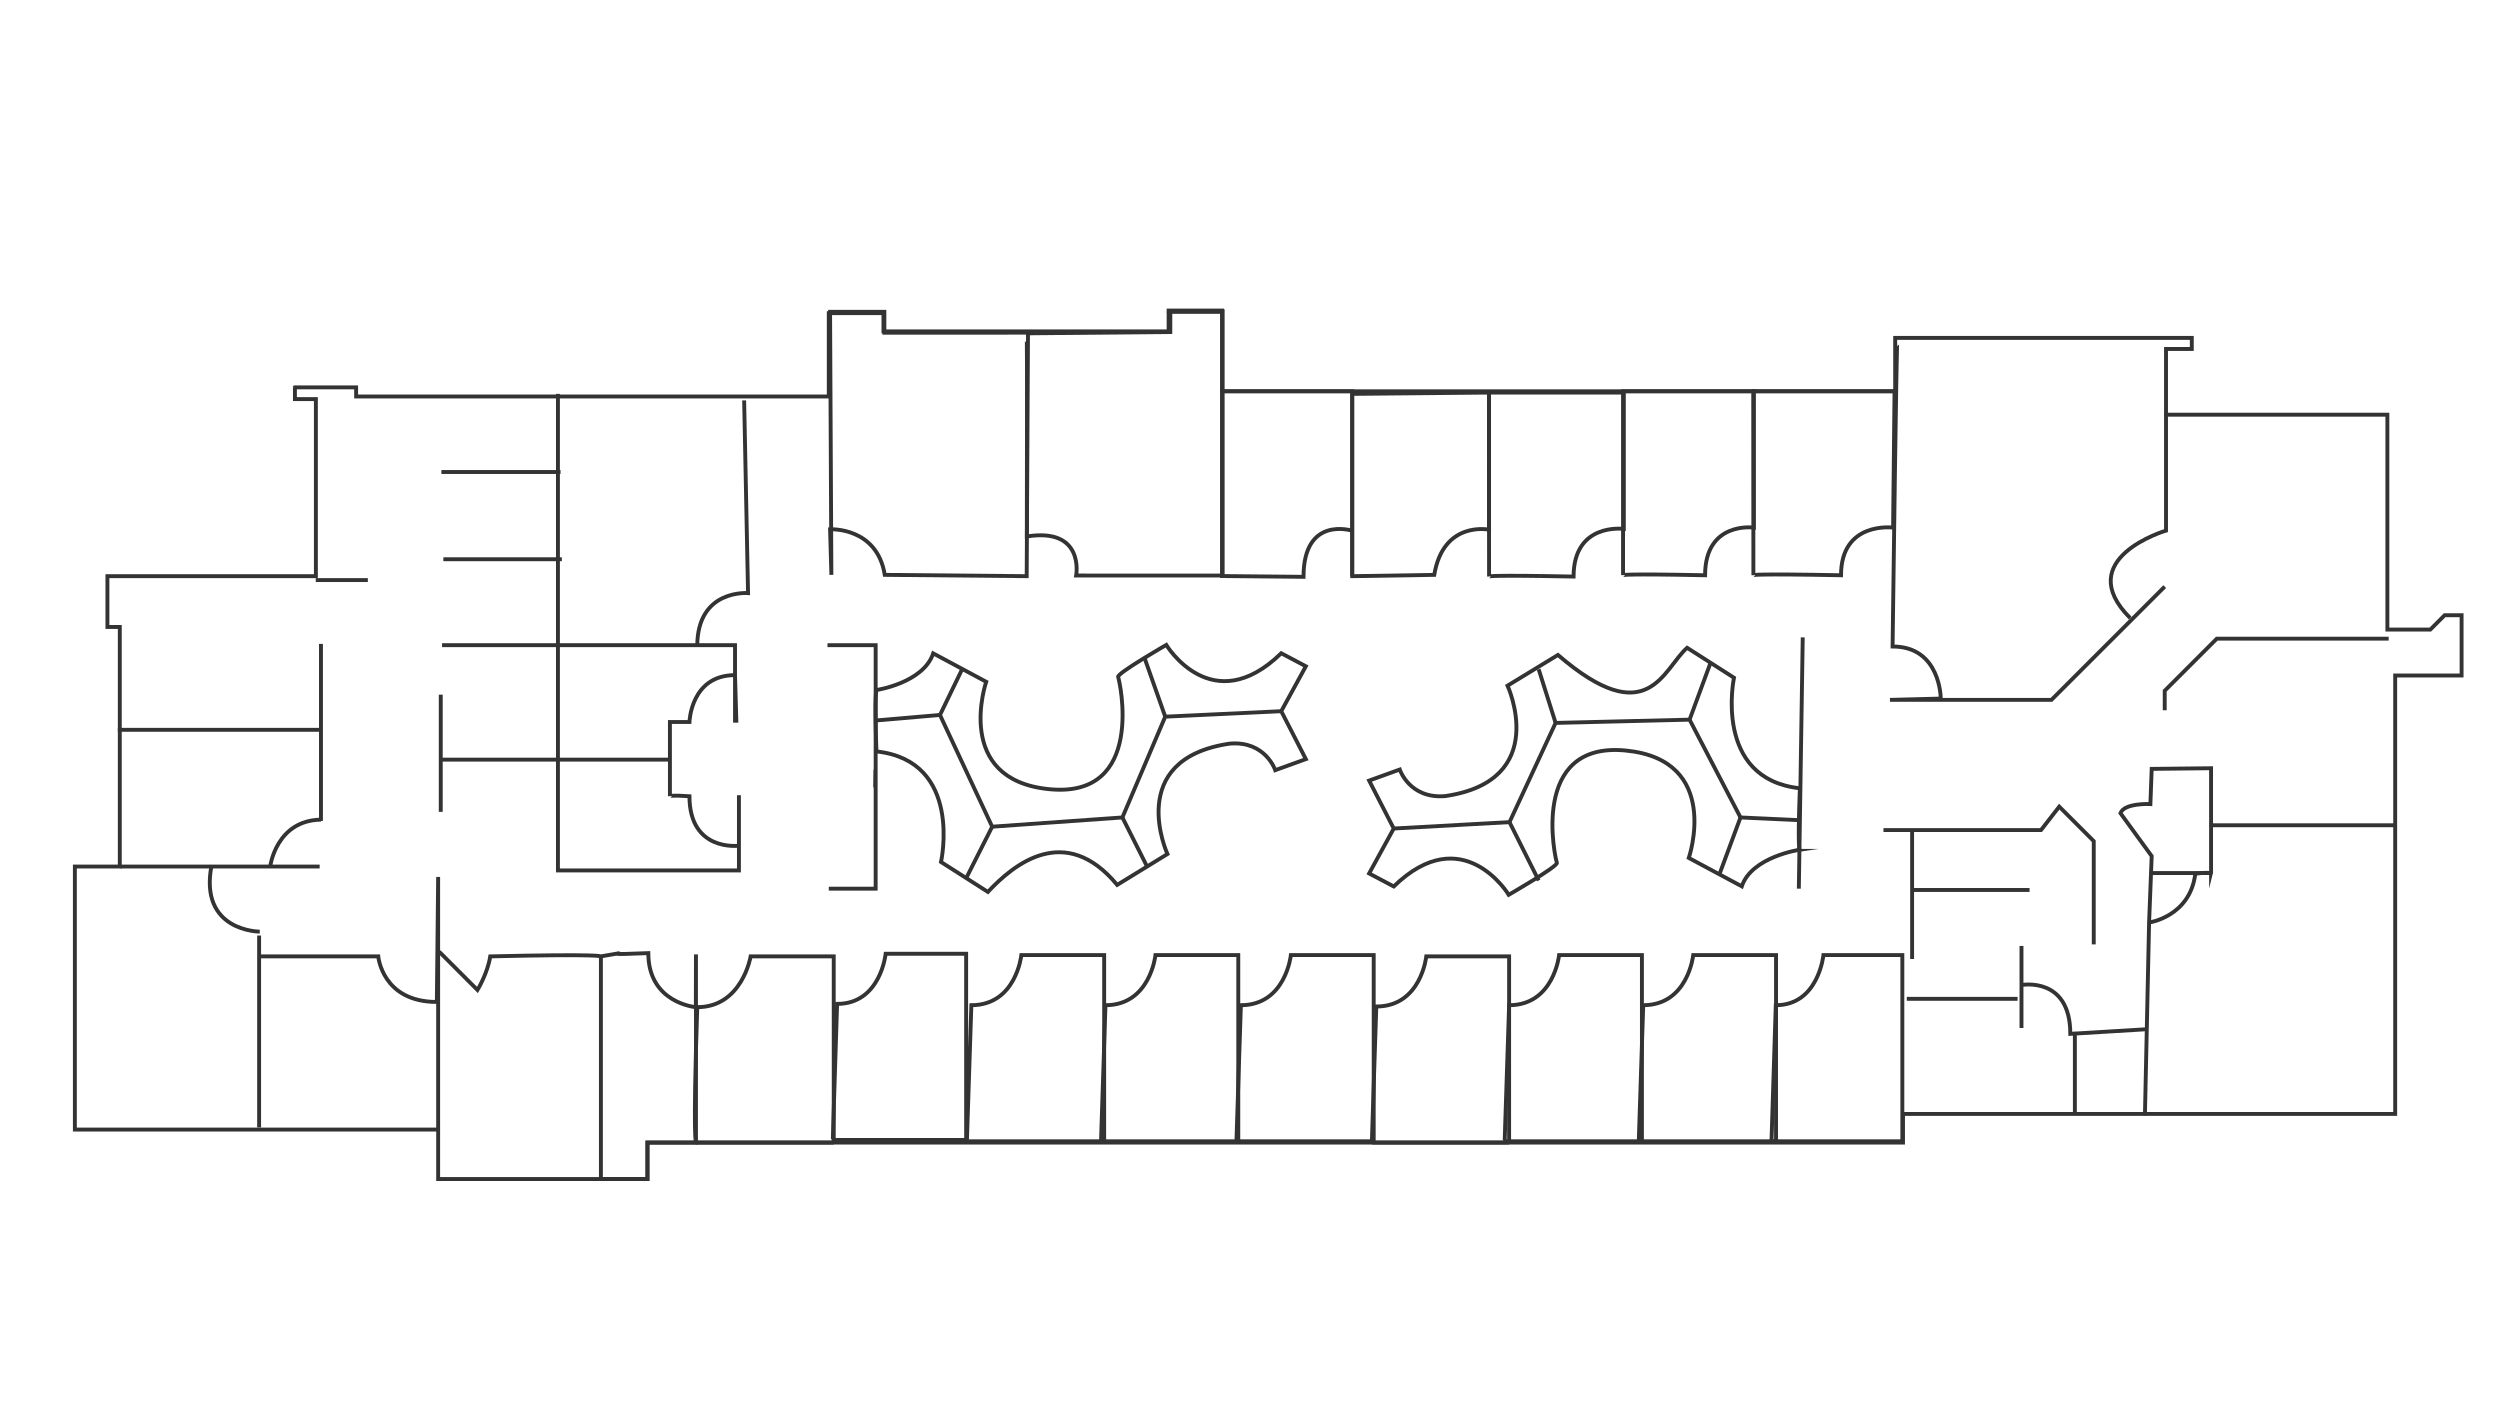<?xml version="1.0" encoding="utf-8"?>
<!-- Generator: Adobe Illustrator 22.0.0, SVG Export Plug-In . SVG Version: 6.00 Build 0)  -->
<svg version="1.1" id="Layer_3" xmlns="http://www.w3.org/2000/svg" xmlns:xlink="http://www.w3.org/1999/xlink" x="0px" y="0px"
	 viewBox="0 0 1920 1080" style="enable-background:new 0 0 1920 1080;" xml:space="preserve">
<style type="text/css">
	.st0{fill:none;stroke:#333333;stroke-miterlimit:10;}
	.st1{fill:none;stroke:#333333;stroke-width:3;stroke-miterlimit:10;}
</style>
<g>
	<path class="st0" d="M671.2,603.5c0.1-0.1,0.3-0.2,0.4-0.4c0,0.8,0,1.7,0,2.5l0.1-14.5c-0.1,0.1-0.2,0.2-0.3,0.3L671.2,603.5z"/>
</g>
<path class="st1" d="M758.7,685l-36-23c0,0,17.3-77.6-49.6-84.9c-1.8-47.2,0.2-47.2,0.2-47.2s35.8-5.4,43.4-28.1
	c40.7,21.8,40.7,21.8,40.7,21.8s-25.8,75.3,48.5,82.5c74.4,7.3,54-83.5,52.8-86.2c-1.1-2.7,37-24.6,37-24.6s35.1,58.1,88.3,6.4
	c18.9,10,18.9,10,18.9,10l-18.9,34.5l18.9,36.8l-23.5,8.5c0,0-7.5-22.7-34.9-20.4c-81.4,11.9-47.9,84.8-47.9,84.8L858,679.6
	C818,631.4,778.5,663.8,758.7,685z"/>
<path class="st1" d="M1295.7,497.5l36,23c0,0-16.3,77.6,50.6,84.9c-1.8,47.1-0.2,47.2-0.2,47.2s-36.8,5.4-44.4,28.1
	c-40.7-21.8-40.7-21.8-40.7-21.8s25.8-75.3-48.5-82.5s-54,83.5-52.8,86.2c1.1,2.7-37,24.6-37,24.6s-35.1-58.1-88.3-6.4
	c-18.9-10-18.9-10-18.9-10l18.9-34.5l-18.9-36.8l23.5-8.5c0,0,7.5,22.7,34.9,20.4c81.4-11.9,47.9-84.8,47.9-84.8l38.7-23.6
	C1265.8,562.7,1277.1,514,1295.7,497.5z"/>
<polyline class="st1" points="673,553.3 721.9,549.1 762,634.9 862,627.8 894.9,550.4 984.1,546.2 "/>
<line class="st1" x1="721.9" y1="549.1" x2="738.9" y2="514"/>
<line class="st1" x1="762" y1="634.9" x2="742.4" y2="673.7"/>
<line class="st1" x1="862" y1="627.8" x2="880.9" y2="665.4"/>
<line class="st1" x1="894.9" y1="550.4" x2="879" y2="505.3"/>
<polyline class="st1" points="1070.3,636.3 1159.3,631.4 1194.7,555.2 1297.6,552.7 1336.7,627.8 1382.2,629.9 "/>
<line class="st1" x1="1194.7" y1="555.2" x2="1181.7" y2="514"/>
<line class="st1" x1="1159.3" y1="631.4" x2="1181.7" y2="676.2"/>
<line class="st1" x1="1297.6" y1="552.7" x2="1313.7" y2="509"/>
<line class="st1" x1="1336.7" y1="627.8" x2="1320.5" y2="671.5"/>
<path class="st1" d="M789,256l109.8-1v-16H939v203H826.5c0,0,6.8-37.1-37.9-30c0.3-150,0-150,0-150"/>
<path class="st1" d="M938.5,300.5h100v142v-34.9c0,0-37.4-12-37.4,35.4c-62.6-0.6-62.6-0.6-62.6-0.6V300.5z"/>
<path class="st1" d="M1143.6,301.5v105.3c0,0-35.1-7.3-42.1,34.7c-63,1-63,1-63,1v-140L1143.6,301.5z"/>
<path class="st1" d="M1143.5,301.5h103.6v104.7c0,0-38.6-5.2-38.6,36.6c-65-1.3-64.9-0.1-64.9-0.1L1143.5,301.5z"/>
<path class="st1" d="M1246.5,300.5H1347v104.7c0,0-37.5-5.2-37.5,36.6c-63-1.3-63-0.1-63-0.1L1246.5,300.5z"/>
<path class="st1" d="M1346.5,300.5H1455l-1.1,104.7c0,0-40-5.2-40,36.6c-67.4-1.3-67.3-0.1-67.3-0.1L1346.5,300.5z"/>
<path class="st1" d="M337.3,730.9l29.4,29.4c0,0,7.8-12.8,9.8-25.8c86-2,85,0,85,0v171h35.7v-28h37.3V774v-41l-0.1,40.5
	c0,0-36.5-3-36.5-41.5c-34.5,1.5-21.9,0-21.9,0l-14.6,2.5"/>
<path class="st1" d="M199.5,715.5c0,0-47,0-37-51"/>
<path class="st1" d="M640.3,877.5v-143h-63.8c0,0-6.5,39-41,39c-3.5,105.5-0.9,104-0.9,104H640.3"/>
<path class="st1" d="M742,875.5v-143h-61.8c0,0-3.9,38.5-37.3,38.5c-3.4,105.5-3.3,104.5-3.3,104.5H742"/>
<path class="st1" d="M848,876.5v-143h-63.6c0,0-4,38.5-38.4,38.5c-3.5,105.5-3.4,104.5-3.4,104.5H848"/>
<path class="st1" d="M951,876.5v-143h-63.6c0,0-4,38.5-38.4,38.5c-3.5,105.5-3.4,104.5-3.4,104.5H951"/>
<path class="st1" d="M1055,876.5v-143h-63.6c0,0-4,38.5-38.4,38.5c-3.5,105.5-3.4,104.5-3.4,104.5H1055"/>
<path class="st1" d="M1159,877.5v-143h-63.6c0,0-4,38.5-38.4,38.5c-3.5,105.5-3.4,104.5-3.4,104.5H1159"/>
<path class="st1" d="M1261,876.5v-143h-63.6c0,0-4,38.5-38.4,38.5c-3.5,105.5-3.4,104.5-3.4,104.5H1261"/>
<path class="st1" d="M1364,876.5v-143h-63.6c0,0-4,38.5-38.4,38.5c-3.5,105.5-3.4,104.5-3.4,104.5H1364"/>
<path class="st1" d="M1461,876.5v-143h-60.6c0,0-3.8,38.5-36.6,38.5c-3.3,105.5-3.3,104.5-3.3,104.5H1461"/>
<polyline class="st1" points="635.5,495.5 672.5,495.5 672.5,682.5 636.5,682.5 "/>
<path class="st1" d="M571.5,307.5l3,148c0,0-39.1-3.3-39,40.8"/>
<line class="st1" x1="1384.5" y1="489.5" x2="1381.5" y2="682.5"/>
<path class="st1" d="M1647.3,856.7l3.2-148.2c0,0,31.5-4.5,35.5-37.5c12.5-1.5,12.1,0,12.1,0v-81l-45.6,0.5l-1,27c0,0-20-1-23,7
	c24,33,24,33,24,33l-2,51"/>
<line class="st1" x1="1698.5" y1="670.5" x2="1651.5" y2="670.5"/>
<line class="st1" x1="1699" y1="633.8" x2="1839.3" y2="633.8"/>
<polyline class="st1" points="1834.5,490.5 1702.5,490.5 1662.5,530.5 1662.5,545.5 "/>
<path class="st1" d="M1662.5,450.5l-87,87h-124l39-1c0,0,0-40-37-40c3-232,3.5-231.9,3.5-231.9"/>
<path class="st1" d="M1663.5,318.5v89c0,0-73.1,21.6-27.5,67.2"/>
<line class="st1" x1="242.5" y1="445.5" x2="282.5" y2="445.5"/>
<polyline class="st1" points="1468.5,736.5 1468.5,637.5 1446.5,637.5 1567.5,637.5 1581.5,619.5 1608,646 1608,725.3 "/>
<line class="st1" x1="1468.5" y1="683.5" x2="1558.7" y2="683.5"/>
<path class="st1" d="M1552.5,726.5v63v-33c0,0,37.5-7,37.5,37.5c58.5-3.5,57.5-3.5,57.5-3.5"/>
<line class="st1" x1="1464.4" y1="767.1" x2="1549.5" y2="767.1"/>
<line class="st1" x1="1593.5" y1="792.5" x2="1593.5" y2="855.5"/>
<path class="st1" d="M637.5,239.5l1,202l-1-35c0,0,36-2,42,35c109,1,109,1,109,1l1-187H679.2v-16H637.5z"/>
<g id="XMLID_1_">
	<g>
	</g>
	<g>
		<polyline class="st1" points="897.5,239.5 897.5,238.5 938.5,238.5 938.5,239.5 		"/>
		<line class="st1" x1="225.5" y1="297.5" x2="226.5" y2="297.5"/>
		<polyline class="st1" points="226.5,297.5 273.5,297.5 273.5,304.5 636.5,304.5 636.5,240.5 678.5,240.5 678.5,254.5 897.5,254.5 
			897.5,239.5 		"/>
		<line class="st1" x1="938.5" y1="239.5" x2="897.5" y2="239.5"/>
		<line class="st1" x1="226.5" y1="297.5" x2="226.5" y2="296.5"/>
		<polyline class="st1" points="226.5,297.5 226.5,306.5 242.6,306.5 242.6,442.5 82.5,442.5 82.5,481.5 92,481.5 92,665.5 
			57.5,665.5 57.5,867.5 336.5,867.5 336.5,905.5 497.3,905.5 497.3,877.5 1461.5,877.5 1461.5,855.5 1589.5,855.5 1839.5,855.5 
			1839.5,518.8 1890.5,518.8 1890.5,472.5 1877.5,472.5 1866.5,483.5 1833.5,483.5 1833.5,318.5 1663.5,318.5 1663.5,268 
			1683.3,268 1683.3,259.5 1643.5,259.5 1455.5,259.5 1455.5,300.5 938.5,300.5 938.5,239.5 		"/>
	</g>
</g>
<path class="st1" d="M428.5,302.5v366h139v-57.8v38.8c0,0-38,5-38-38c-15-1-15,0-15,0v-57h15c0,0,1-36,35-36c1,35,1,35,1,35h-1v-58
	h-136h-89"/>
<polyline class="st1" points="514.9,583.4 427.5,583.4 338.5,583.4 338.5,623.5 338.5,533.5 "/>
<line class="st1" x1="431.5" y1="429.5" x2="340.5" y2="429.5"/>
<line class="st1" x1="430.5" y1="362.5" x2="339" y2="362.5"/>
<polyline class="st1" points="90.5,560.5 246.5,560.5 246.5,630.5 246.5,494.5 "/>
<path class="st1" d="M199,865.9V718.5v16h91.5c0,0,3,35,45,35c1-96,1-96,1-96v193"/>
<path class="st1" d="M92.5,665.5h153h-38c0,0,4.5-35.5,39-36"/>
</svg>
